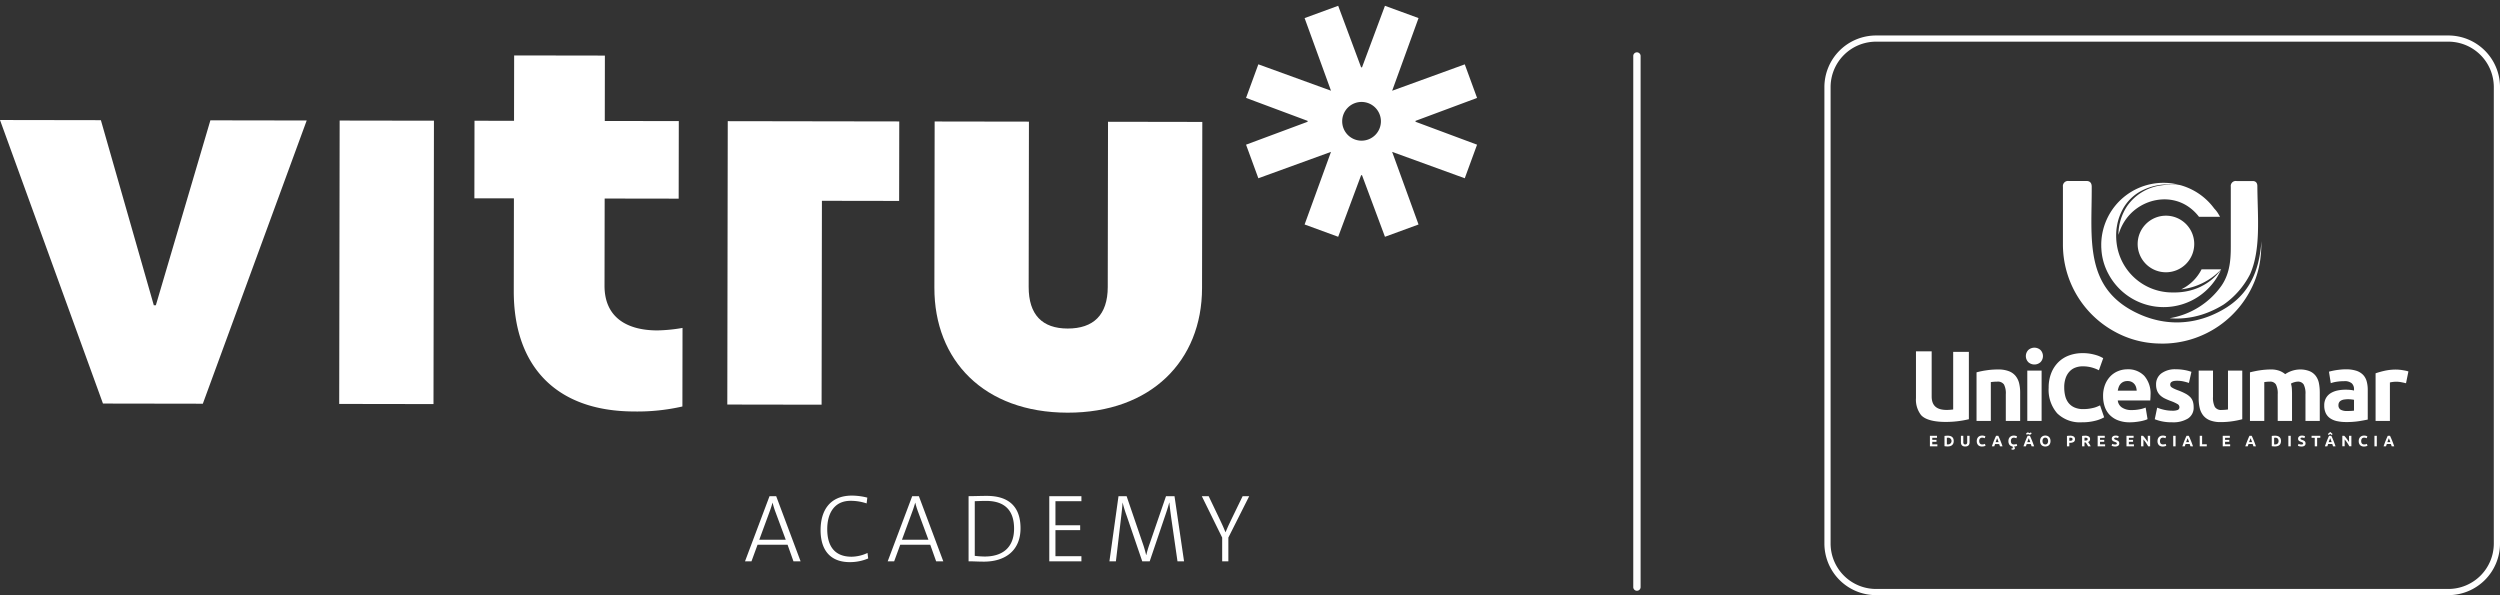 <svg xmlns="http://www.w3.org/2000/svg" xmlns:xlink="http://www.w3.org/1999/xlink" width="630" height="150" viewBox="0 0 630 150">
  <rect x="0" y="0" width="630" height="150" fill="#333333" stroke="none"/>
  <defs>
    <clipPath id="clip-path">
      <rect id="Retângulo_39870" data-name="Retângulo 39870" width="630" height="149.974" fill="#fff" stroke="rgba(0,0,0,0)" stroke-width="1"/>
    </clipPath>
    <clipPath id="clip-path-2">
      <rect id="Retângulo_39872" data-name="Retângulo 39872" width="372.223" height="140.196" fill="#fff"/>
    </clipPath>
    <clipPath id="clip-LOGO-HOME">
      <rect width="630" height="150"/>
    </clipPath>
  </defs>
  <g id="LOGO-HOME" clip-path="url(#clip-LOGO-HOME)">
    <g id="Grupo_95685" data-name="Grupo 95685" transform="translate(0 0)">
      <g id="Grupo_95687" data-name="Grupo 95687" clip-path="url(#clip-path)">
        <path id="Caminho_42859" data-name="Caminho 42859" d="M528.818,16.913a.925.925,0,0,0-.924.925V151.645a.925.925,0,1,0,1.849,0V17.838a.925.925,0,0,0-.925-.925" transform="translate(-116.312 -3.726)" fill="#fff" stroke="rgba(0,0,0,0)" stroke-width="1"/>
        <g id="Grupo_95720" data-name="Grupo 95720" transform="translate(0 1.459)">
          <g id="Grupo_95720-2" data-name="Grupo 95720" clip-path="url(#clip-path-2)">
            <path id="Caminho_42860" data-name="Caminho 42860" d="M387.229,29.224V29l15.512-5.779-3.1-8.463-18.3,6.651L387.989,3.1,379.526,0l-5.779,15.512h-.228L367.74,0l-8.463,3.1L365.928,21.4l-18.306-6.651-3.1,8.463L360.035,29h0v.228L344.523,35l3.1,8.463,18.306-6.651-6.651,18.3,8.463,3.1,5.779-15.513h.228l5.779,15.513,8.463-3.1-6.651-18.3,18.3,6.651,3.1-8.463L387.23,29.224Zm-13.6,4.765a4.879,4.879,0,1,1,4.879-4.879,4.879,4.879,0,0,1-4.879,4.879" transform="translate(-30.518)" fill="#fff"/>
            <path id="Caminho_42861" data-name="Caminho 42861" d="M39.273,78.272h-.511l-13.34-46.65L0,31.581l25.947,71.452,25.167.04L77.289,31.7l-24.273-.038Z" transform="translate(0 -2.797)" fill="#fff"/>
            <rect id="Retângulo_39871" data-name="Retângulo 39871" width="71.412" height="23.762" transform="translate(85.479 100.331) rotate(-89.91)" fill="#fff"/>
            <path id="Caminho_42862" data-name="Caminho 42862" d="M163.958,71.76l.035-21.972,18.651.029.031-19.545-18.651-.03.026-16.479-22.867-.036L141.156,30.2l-9.964-.015-.031,19.546,9.964.015-.037,23.378c-.03,18.4,10.171,30.293,30.356,30.326a51.106,51.106,0,0,0,12.139-1.259l.031-19.8a40.086,40.086,0,0,1-6.389.629c-7.537-.012-13.28-3.215-13.267-11.263" transform="translate(-11.618 -1.216)" fill="#fff"/>
            <path id="Caminho_42863" data-name="Caminho 42863" d="M302.105,32.06l-.067,41.646c-.011,7.026-3.593,10.47-10.108,10.459-6.388-.01-9.831-3.464-9.82-10.491l.067-41.646-23.761-.037-.067,41.9c-.03,18.268,12.469,31.447,33.547,31.479S325.77,92.269,325.8,74l.067-41.9Z" transform="translate(-22.885 -2.834)" fill="#fff"/>
            <path id="Caminho_42864" data-name="Caminho 42864" d="M213.248,31.919,201.207,31.9l-.113,71.411,23.761.038.082-51.381L244.394,52l.032-20.031-19.458-.031Z" transform="translate(-17.813 -2.826)" fill="#fff"/>
            <path id="Caminho_42865" data-name="Caminho 42865" d="M218.2,152.012l-1.484-4.185h-7.568l-1.532,4.185h-1.63l6.179-16.425h1.679L220,152.012ZM213.673,139.6a20.463,20.463,0,0,1-.73-2.361h-.024c-.219.778-.463,1.533-.755,2.311l-2.578,7.008h6.667Z" transform="translate(-18.246 -12.01)" fill="#fff"/>
            <path id="Caminho_42866" data-name="Caminho 42866" d="M234.233,152.193c-4.914,0-7.347-3.042-7.347-8.055,0-4.89,2.287-8.71,7.907-8.71a15.92,15.92,0,0,1,3.868.511l-.17,1.46a12.632,12.632,0,0,0-4.039-.657c-4.21,0-5.889,3.285-5.889,7.129,0,4.4,1.946,6.959,6.131,6.959a9.758,9.758,0,0,0,4.016-.948l.17,1.387a11.726,11.726,0,0,1-4.648.924" transform="translate(-20.098 -11.996)" fill="#fff"/>
            <path id="Caminho_42867" data-name="Caminho 42867" d="M257.65,152.012l-1.484-4.185H248.6l-1.532,4.185h-1.63l6.179-16.425h1.679l6.157,16.425ZM253.124,139.6a20.451,20.451,0,0,1-.73-2.361h-.024c-.219.778-.463,1.533-.755,2.311l-2.578,7.008H255.7Z" transform="translate(-21.741 -12.01)" fill="#fff"/>
            <path id="Caminho_42868" data-name="Caminho 42868" d="M271.648,152.078c-1.63,0-2.774-.1-3.844-.074V135.58c1.265,0,2.993-.072,4.6-.072,5.4,0,8.493,2.6,8.493,8.152,0,5.644-3.869,8.419-9.246,8.419m.559-15.305c-.948,0-2.141.048-2.846.072v13.773a22.214,22.214,0,0,0,2.506.17c4.38,0,7.4-2.166,7.4-7.032,0-4.672-2.433-6.983-7.057-6.983" transform="translate(-23.723 -12.004)" fill="#fff"/>
            <path id="Caminho_42869" data-name="Caminho 42869" d="M290.117,152.012V135.587h8.1v1.265h-6.545v6.059H297.9v1.24h-6.229v6.57h6.545v1.29Z" transform="translate(-25.699 -12.011)" fill="#fff"/>
            <path id="Caminho_42870" data-name="Caminho 42870" d="M323.9,152.012l-1.533-10.634c-.292-2.116-.438-3.308-.511-4.161h-.047c-.148.608-.415,1.508-.779,2.579l-4.137,12.215h-1.873l-3.918-11.46a29.5,29.5,0,0,1-1.022-3.334h-.025c-.073,1.266-.242,2.6-.437,4.306l-1.24,10.488h-1.632l2.289-16.425h2.042l3.991,11.679a27.292,27.292,0,0,1,.925,3.14h.049a24.28,24.28,0,0,1,.875-2.92l4.089-11.9h2.141l2.408,16.425Z" transform="translate(-27.172 -12.01)" fill="#fff"/>
            <path id="Caminho_42871" data-name="Caminho 42871" d="M338.982,146.025v5.986h-1.558v-5.986l-5.134-10.438h1.728l2.919,6.107c.487,1,.925,2,1.314,2.969h.025c.414-1.045.95-2.141,1.459-3.211l2.847-5.865h1.654Z" transform="translate(-29.435 -12.01)" fill="#fff"/>
          </g>
        </g>
        <path id="União_12" data-name="União 12" d="M13.027,141.032A13.02,13.02,0,0,1,0,128.046V12.982A13.019,13.019,0,0,1,13.027,0h144.2a13.022,13.022,0,0,1,13.03,12.982V128.046a13.022,13.022,0,0,1-13.03,12.985ZM1.562,12.982V128.046a11.458,11.458,0,0,0,11.465,11.428h144.2a11.461,11.461,0,0,0,11.468-11.428V12.982A11.46,11.46,0,0,0,157.223,1.557H13.027A11.458,11.458,0,0,0,1.562,12.982Zm45.745,91.374c-.056-.008-.113-.022-.169-.036l.068-.331c.02,0,.051.011.1.022a.6.6,0,0,0,.141.017.2.2,0,0,0,.093-.02.08.08,0,0,0,.042-.073.1.1,0,0,0-.034-.084.265.265,0,0,0-.129-.059l-.045-.011a.834.834,0,0,1,.039-.1c.017-.039.034-.079.048-.115a1.15,1.15,0,0,1-.811-.412,1.48,1.48,0,0,1-.276-.948,1.6,1.6,0,0,1,.1-.586,1.269,1.269,0,0,1,.284-.435,1.23,1.23,0,0,1,.428-.269,1.606,1.606,0,0,1,.54-.09,1.718,1.718,0,0,1,.307.025,1.548,1.548,0,0,1,.242.056,1.373,1.373,0,0,1,.172.067.873.873,0,0,1,.1.053l-.172.48a1.582,1.582,0,0,0-.284-.109,1.354,1.354,0,0,0-.369-.045.8.8,0,0,0-.27.045.6.6,0,0,0-.234.146.713.713,0,0,0-.163.261,1.07,1.07,0,0,0-.062.39,1.341,1.341,0,0,0,.042.342.679.679,0,0,0,.129.272.6.6,0,0,0,.234.18.846.846,0,0,0,.352.067,1.471,1.471,0,0,0,.234-.014c.07-.011.132-.022.186-.036a1.173,1.173,0,0,0,.141-.048,1.034,1.034,0,0,0,.11-.05l.166.477a1.169,1.169,0,0,1-.3.123,2.015,2.015,0,0,1-.448.073c-.008.02-.02.039-.025.056s-.014.034-.02.045a.384.384,0,0,1,.169.146.346.346,0,0,1,.045.171.308.308,0,0,1-.144.278.688.688,0,0,1-.386.1A1.076,1.076,0,0,1,47.307,104.356Zm87.687-1.136a1.427,1.427,0,0,1-.341-1.018,1.6,1.6,0,0,1,.1-.586,1.3,1.3,0,0,1,.284-.435,1.18,1.18,0,0,1,.428-.269,1.606,1.606,0,0,1,.54-.09,1.718,1.718,0,0,1,.307.025,1.508,1.508,0,0,1,.239.056,1.433,1.433,0,0,1,.175.067.871.871,0,0,1,.1.053l-.172.48a1.582,1.582,0,0,0-.284-.109,1.376,1.376,0,0,0-.372-.045.827.827,0,0,0-.27.045.619.619,0,0,0-.234.146.708.708,0,0,0-.16.261,1.07,1.07,0,0,0-.062.39,1.483,1.483,0,0,0,.039.342.763.763,0,0,0,.129.272.644.644,0,0,0,.236.182.875.875,0,0,0,.352.065,1.493,1.493,0,0,0,.234-.014c.07-.011.13-.022.183-.036a1.226,1.226,0,0,0,.144-.048q.059-.025.11-.05l.166.477a1.356,1.356,0,0,1-.357.137,2.008,2.008,0,0,1-.532.062A1.293,1.293,0,0,1,134.994,103.22Zm-15.1.339a2.144,2.144,0,0,1-.251-.053,1.4,1.4,0,0,1-.321-.129l.169-.474a1.377,1.377,0,0,0,.293.118,1.555,1.555,0,0,0,.428.051.873.873,0,0,0,.208-.02.384.384,0,0,0,.132-.059.162.162,0,0,0,.068-.084.285.285,0,0,0,.02-.112.256.256,0,0,0-.121-.216,1.909,1.909,0,0,0-.422-.185,2.535,2.535,0,0,1-.262-.1,1.065,1.065,0,0,1-.234-.149.7.7,0,0,1-.166-.216.669.669,0,0,1-.065-.311.782.782,0,0,1,.068-.331.676.676,0,0,1,.194-.25.936.936,0,0,1,.307-.16,1.4,1.4,0,0,1,.405-.053,1.724,1.724,0,0,1,.464.056,1.816,1.816,0,0,1,.321.126l-.172.468a1.885,1.885,0,0,0-.248-.1,1.112,1.112,0,0,0-.327-.042.6.6,0,0,0-.307.059.194.194,0,0,0-.1.18.213.213,0,0,0,.034.123.383.383,0,0,0,.1.09,1.014,1.014,0,0,0,.146.073l.18.065c.141.053.259.1.36.151a.975.975,0,0,1,.256.174.6.6,0,0,1,.149.233.919.919,0,0,1,.051.325.686.686,0,0,1-.259.572,1.255,1.255,0,0,1-.785.2A2.173,2.173,0,0,1,119.895,103.56Zm-35.608-.339a1.415,1.415,0,0,1-.341-1.018,1.544,1.544,0,0,1,.1-.586,1.3,1.3,0,0,1,.284-.435,1.181,1.181,0,0,1,.428-.269,1.605,1.605,0,0,1,.54-.09,1.718,1.718,0,0,1,.307.025,1.508,1.508,0,0,1,.239.056,1.432,1.432,0,0,1,.175.067.874.874,0,0,1,.1.053l-.172.48a1.535,1.535,0,0,0-.287-.109,1.34,1.34,0,0,0-.369-.045.815.815,0,0,0-.27.045.619.619,0,0,0-.234.146.752.752,0,0,0-.163.261,1.137,1.137,0,0,0-.059.39,1.343,1.343,0,0,0,.039.342.719.719,0,0,0,.129.272.644.644,0,0,0,.236.182.875.875,0,0,0,.352.065,1.493,1.493,0,0,0,.234-.014c.068-.011.129-.022.183-.036a1.227,1.227,0,0,0,.144-.048q.059-.025.11-.05l.166.477a1.4,1.4,0,0,1-.357.137,2.022,2.022,0,0,1-.532.062A1.293,1.293,0,0,1,84.286,103.22Zm-11.341.339a2.274,2.274,0,0,1-.251-.053,1.462,1.462,0,0,1-.189-.065c-.051-.022-.1-.045-.132-.065l.169-.474a1.377,1.377,0,0,0,.293.118,1.569,1.569,0,0,0,.428.051.858.858,0,0,0,.208-.02.361.361,0,0,0,.132-.059.184.184,0,0,0,.07-.084.348.348,0,0,0,.017-.112.256.256,0,0,0-.121-.216,1.849,1.849,0,0,0-.422-.185,2.265,2.265,0,0,1-.259-.1.947.947,0,0,1-.234-.149.651.651,0,0,1-.234-.527.782.782,0,0,1,.068-.331.706.706,0,0,1,.194-.25.935.935,0,0,1,.307-.16,1.41,1.41,0,0,1,.408-.053,1.6,1.6,0,0,1,.783.182l-.172.468a1.885,1.885,0,0,0-.248-.1,1.112,1.112,0,0,0-.327-.042.6.6,0,0,0-.307.059.2.2,0,0,0-.1.18.2.2,0,0,0,.037.123.329.329,0,0,0,.1.09,1.185,1.185,0,0,0,.146.073c.053.02.115.042.183.065.138.053.256.1.357.151a.931.931,0,0,1,.256.174.643.643,0,0,1,.152.233.993.993,0,0,1,.048.325.678.678,0,0,1-.259.572,1.255,1.255,0,0,1-.785.2A2.2,2.2,0,0,1,72.945,103.56Zm-17.793-.067a1.213,1.213,0,0,1-.422-.261,1.251,1.251,0,0,1-.281-.432,1.744,1.744,0,0,1,0-1.2,1.243,1.243,0,0,1,.29-.432,1.192,1.192,0,0,1,.419-.264,1.528,1.528,0,0,1,1.016,0,1.155,1.155,0,0,1,.422.264,1.194,1.194,0,0,1,.284.432,1.619,1.619,0,0,1,.1.6,1.563,1.563,0,0,1-.1.6,1.2,1.2,0,0,1-.276.432,1.176,1.176,0,0,1-.419.261,1.519,1.519,0,0,1-.524.087A1.478,1.478,0,0,1,55.152,103.492Zm.214-2.084a.6.6,0,0,0-.22.174.8.8,0,0,0-.138.272,1.3,1.3,0,0,0,0,.7.813.813,0,0,0,.138.269.576.576,0,0,0,.22.174.752.752,0,0,0,.6,0,.608.608,0,0,0,.222-.174.808.808,0,0,0,.135-.269,1.135,1.135,0,0,0,.051-.351,1.166,1.166,0,0,0-.051-.353.808.808,0,0,0-.135-.269.608.608,0,0,0-.222-.174.737.737,0,0,0-.6,0ZM38.739,103.22A1.426,1.426,0,0,1,38.4,102.2a1.544,1.544,0,0,1,.1-.586,1.29,1.29,0,0,1,.281-.435,1.192,1.192,0,0,1,.431-.269,1.577,1.577,0,0,1,.538-.09,1.718,1.718,0,0,1,.307.025,1.548,1.548,0,0,1,.242.056,1.373,1.373,0,0,1,.172.067.873.873,0,0,1,.1.053l-.172.48a1.581,1.581,0,0,0-.284-.109,1.375,1.375,0,0,0-.372-.045.8.8,0,0,0-.267.045.6.6,0,0,0-.234.146.713.713,0,0,0-.163.261,1.07,1.07,0,0,0-.062.39,1.482,1.482,0,0,0,.039.342.723.723,0,0,0,.132.272.633.633,0,0,0,.234.182.885.885,0,0,0,.352.065,1.471,1.471,0,0,0,.234-.014c.07-.011.132-.022.186-.036a1.173,1.173,0,0,0,.141-.048c.042-.017.079-.034.113-.05l.163.477a1.356,1.356,0,0,1-.357.137,2.008,2.008,0,0,1-.532.062A1.3,1.3,0,0,1,38.739,103.22ZM35,103.5a.875.875,0,0,1-.335-.216.85.85,0,0,1-.2-.334,1.352,1.352,0,0,1-.062-.424v-1.644h.6v1.593a.861.861,0,0,0,.037.272.488.488,0,0,0,.1.182.368.368,0,0,0,.155.1.619.619,0,0,0,.2.028.487.487,0,0,0,.355-.132.627.627,0,0,0,.135-.454v-1.593h.6v1.644a1.369,1.369,0,0,1-.065.426.855.855,0,0,1-.2.334.876.876,0,0,1-.341.216,1.426,1.426,0,0,1-.49.076A1.311,1.311,0,0,1,35,103.5Zm78.158.048a3.476,3.476,0,0,1-.422-.056v-2.575a3.478,3.478,0,0,1,.431-.05c.149-.011.279-.014.386-.014a2.355,2.355,0,0,1,.619.076,1.25,1.25,0,0,1,.476.241,1.052,1.052,0,0,1,.307.418,1.611,1.611,0,0,1,.107.614,1.567,1.567,0,0,1-.107.6,1.107,1.107,0,0,1-.3.424,1.35,1.35,0,0,1-.481.25,2.224,2.224,0,0,1-.636.084C113.429,103.56,113.3,103.557,113.161,103.548Zm.175-2.177v1.669c.031,0,.062.006.1.006s.082,0,.132,0a.888.888,0,0,0,.664-.224.869.869,0,0,0,.217-.623.852.852,0,0,0-.208-.628.866.866,0,0,0-.653-.213h-.127C113.418,101.363,113.375,101.366,113.336,101.372Zm-82.648,2.177a3.477,3.477,0,0,1-.422-.056v-2.575a3.478,3.478,0,0,1,.431-.05c.149-.011.279-.014.386-.014a2.355,2.355,0,0,1,.619.076,1.25,1.25,0,0,1,.476.241,1.08,1.08,0,0,1,.307.418,1.611,1.611,0,0,1,.107.614,1.567,1.567,0,0,1-.107.6,1.169,1.169,0,0,1-.3.424,1.35,1.35,0,0,1-.481.25,2.224,2.224,0,0,1-.636.084C30.955,103.56,30.831,103.557,30.688,103.548Zm.175-2.177v1.669a.985.985,0,0,0,.1.006c.037,0,.082,0,.132,0a.888.888,0,0,0,.664-.224.84.84,0,0,0-.645-1.464h-.127C30.941,101.363,30.9,101.366,30.862,101.372Zm112.1,2.154c-.031-.093-.062-.185-.1-.283s-.068-.194-.1-.289H141.73l-.1.289c-.034.1-.065.191-.1.283h-.619c.1-.286.194-.547.284-.791s.177-.468.265-.682.169-.418.251-.609.172-.379.262-.564h.566c.087.185.172.373.256.564s.172.4.256.609.175.44.265.682.183.5.284.791Zm-.777-1.888c-.025.065-.053.143-.087.227s-.07.182-.11.289-.082.213-.124.325h.76q-.063-.173-.118-.328t-.11-.286c-.034-.087-.065-.163-.09-.23s-.048-.118-.062-.154C142.231,101.52,142.211,101.571,142.186,101.638Zm-3.572,1.888v-2.643h.6v2.643Zm-6.314,0c-.172-.3-.357-.6-.555-.9a10.047,10.047,0,0,0-.636-.836v1.734h-.591v-2.645H131c.084.084.177.188.279.309s.206.255.312.393.211.283.315.432.2.292.3.429v-1.563h.594v2.645Zm-4.124,0c-.028-.093-.059-.185-.093-.283l-.1-.289h-1.039l-.1.289c-.034.1-.068.191-.1.283h-.619c.1-.286.194-.547.284-.791s.177-.468.262-.682.172-.418.253-.609.172-.379.262-.564h.566c.084.185.172.373.256.564s.169.4.256.609.175.44.265.682.183.5.284.791Zm-.774-1.888c-.025.065-.056.143-.087.23s-.07.18-.113.286-.082.213-.121.325h.757q-.059-.173-.118-.328c-.037-.1-.073-.2-.107-.286s-.065-.163-.09-.23-.048-.118-.065-.154C127.447,101.52,127.427,101.571,127.4,101.638Zm-3.831,1.888v-2.138h-.8v-.508h2.2v.508h-.8v2.138Zm-6.652,0v-2.643h.6v2.643Zm-8.8,0c-.028-.093-.059-.185-.1-.283s-.068-.194-.1-.289h-1.036l-.1.289c-.034.1-.068.191-.1.283h-.619c.1-.286.194-.547.284-.791s.177-.468.262-.682.172-.418.253-.609.172-.379.259-.564h.566c.087.185.175.373.259.564s.169.4.256.609.175.44.265.682.183.5.281.791Zm-.774-1.888c-.028.065-.056.143-.087.227s-.07.182-.113.289-.082.213-.121.325h.757q-.059-.173-.118-.328c-.037-.1-.073-.2-.107-.286s-.065-.163-.09-.23-.048-.118-.065-.154C107.391,101.52,107.371,101.571,107.346,101.638Zm-6.964,1.888v-2.645h1.793v.5h-1.2v.516h1.061v.491h-1.061v.637h1.284v.5Zm-5.793,0v-2.645h.6v2.135h1.174v.511Zm-2.339,0c-.028-.093-.059-.185-.093-.283s-.068-.194-.1-.289H91.017l-.1.289c-.034.1-.068.191-.1.283H90.2c.1-.286.194-.547.284-.791s.177-.468.262-.682.172-.418.253-.609.172-.379.262-.564h.566c.084.185.172.373.256.564s.169.4.256.609.175.44.265.682.183.5.284.791Zm-.774-1.888c-.025.065-.056.143-.087.227s-.07.182-.11.289-.084.213-.124.325h.757q-.059-.173-.118-.328c-.037-.1-.073-.2-.107-.286s-.065-.163-.09-.23-.048-.118-.065-.154C91.52,101.52,91.5,101.571,91.475,101.638ZM87.9,103.526v-2.643h.6v2.643Zm-6.314,0c-.172-.3-.355-.6-.555-.9a9.474,9.474,0,0,0-.636-.836v1.734h-.588v-2.645h.484c.084.084.18.188.281.309s.205.255.312.393.208.283.315.432.2.292.293.429v-1.563h.594v2.645Zm-5.461,0v-2.645h1.793v.5H76.725v.516h1.061v.491H76.725v.637h1.281v.5Zm-7.265,0v-2.645h1.79v.5H69.457v.516h1.061v.491H69.457v.637h1.284v.5Zm-2.412,0c-.048-.087-.1-.174-.146-.264s-.1-.177-.155-.261-.1-.163-.155-.236-.1-.143-.155-.2h-.3v.965h-.6V100.92a3.626,3.626,0,0,1,.405-.053c.138-.008.262-.014.372-.014a1.652,1.652,0,0,1,.915.21.729.729,0,0,1,.318.659.753.753,0,0,1-.127.452.869.869,0,0,1-.369.272c.051.065.107.143.166.227s.118.174.175.267.113.191.166.289.1.2.149.3Zm-.808-2.163-.1.008v.715h.169a1.008,1.008,0,0,0,.481-.084.3.3,0,0,0,.146-.286.286.286,0,0,0-.146-.275.9.9,0,0,0-.433-.084C65.714,101.358,65.674,101.36,65.64,101.363Zm-4.518,2.163V100.92a3.612,3.612,0,0,1,.414-.053c.146-.008.273-.014.383-.014a1.655,1.655,0,0,1,.912.208.751.751,0,0,1,.318.679.765.765,0,0,1-.324.69,1.675,1.675,0,0,1-.918.21h-.189v.886Zm.707-2.163-.11.008v.76h.189a1.02,1.02,0,0,0,.467-.084.317.317,0,0,0,.158-.311.357.357,0,0,0-.042-.182.309.309,0,0,0-.115-.118.589.589,0,0,0-.18-.062,1.573,1.573,0,0,0-.239-.017C61.913,101.358,61.871,101.36,61.829,101.363Zm-9.613,2.163c-.031-.093-.062-.185-.1-.283l-.1-.289H50.983l-.1.289c-.034.1-.065.191-.1.283h-.619c.1-.286.194-.547.284-.791s.177-.468.265-.682.169-.418.251-.609.172-.379.262-.564h.566c.087.185.172.373.256.564s.172.4.256.609.175.44.265.682.183.5.284.791Zm-.777-1.888c-.025.065-.053.143-.087.23s-.07.18-.11.286-.082.213-.124.325h.76q-.063-.173-.118-.328t-.11-.286c-.034-.087-.065-.163-.09-.23s-.048-.118-.062-.154C51.484,101.52,51.465,101.571,51.439,101.638Zm-7.195,1.888c-.031-.093-.062-.185-.1-.283s-.068-.194-.1-.289H43.012l-.1.289c-.034.1-.065.191-.1.283H42.2c.1-.286.194-.547.284-.791s.177-.468.265-.682.169-.418.251-.609.172-.379.262-.564h.566c.087.185.172.373.256.564s.172.4.256.609.175.44.265.682.183.5.284.791Zm-.777-1.888c-.025.065-.056.143-.087.227s-.07.182-.11.289-.082.213-.124.325h.76q-.063-.173-.118-.328t-.11-.286c-.034-.087-.065-.163-.09-.23s-.048-.118-.062-.154C43.513,101.52,43.493,101.571,43.468,101.638Zm-16.878,1.888v-2.645h1.79v.5H27.186v.516h1.061v.491H27.186v.637H28.47v.5Zm100.886-3.136-.383.295-.22-.252.6-.522.594.522-.208.252Zm-76.664.045a.719.719,0,0,1,.062-.123.627.627,0,0,1,.1-.129.493.493,0,0,1,.129-.1.338.338,0,0,1,.16-.036.391.391,0,0,1,.129.02c.039.014.079.031.115.045s.076.034.113.048a.342.342,0,0,0,.121.02.172.172,0,0,0,.127-.051.411.411,0,0,0,.082-.112l.279.182a.672.672,0,0,1-.065.126.8.8,0,0,1-.1.129.617.617,0,0,1-.129.1.359.359,0,0,1-.163.039.375.375,0,0,1-.127-.022c-.039-.014-.079-.028-.118-.045s-.076-.031-.113-.045a.356.356,0,0,0-.121-.022.162.162,0,0,0-.124.05.342.342,0,0,0-.082.115Zm34-3.248a11.919,11.919,0,0,1-1.559-.482l.605-2.917a11.957,11.957,0,0,0,1.886.567,9.156,9.156,0,0,0,1.911.2,3.6,3.6,0,0,0,1.4-.194.743.743,0,0,0,.411-.746.912.912,0,0,0-.532-.76,9.862,9.862,0,0,0-1.621-.735c-.566-.21-1.075-.426-1.537-.651a4.66,4.66,0,0,1-1.174-.808,3.289,3.289,0,0,1-.749-1.122,4.144,4.144,0,0,1-.267-1.568,3.382,3.382,0,0,1,1.331-2.819,5.793,5.793,0,0,1,3.654-1.038,11.926,11.926,0,0,1,2.227.2,10.588,10.588,0,0,1,1.695.446l-.631,2.8A13.325,13.325,0,0,0,90.5,87.18a7.471,7.471,0,0,0-1.658-.171q-1.693,0-1.695.943a.975.975,0,0,0,.073.384.807.807,0,0,0,.29.325,4.013,4.013,0,0,0,.594.339c.251.123.569.255.954.4a14.3,14.3,0,0,1,1.959.864,4.659,4.659,0,0,1,1.224.915,2.882,2.882,0,0,1,.628,1.1,4.813,4.813,0,0,1,.183,1.394,3.221,3.221,0,0,1-1.419,2.842,7.1,7.1,0,0,1-4,.959A11.682,11.682,0,0,1,84.813,97.186ZM73.97,96.967a5.819,5.819,0,0,1-2.106-1.386A5.468,5.468,0,0,1,70.631,93.5a8.21,8.21,0,0,1-.4-2.606,7.723,7.723,0,0,1,.518-2.951,6.412,6.412,0,0,1,1.368-2.112,5.707,5.707,0,0,1,1.948-1.276,6.134,6.134,0,0,1,2.263-.435,5.629,5.629,0,0,1,4.284,1.652,6.8,6.8,0,0,1,1.574,4.859c0,.21-.008.438-.025.687s-.031.468-.048.662h-8.18a2.39,2.39,0,0,0,1.042,1.762,4.2,4.2,0,0,0,2.469.651,10.465,10.465,0,0,0,1.948-.182,7.375,7.375,0,0,0,1.559-.446l.484,2.917a4.973,4.973,0,0,1-.774.289,9.968,9.968,0,0,1-1.075.255c-.4.07-.819.132-1.272.18a12.921,12.921,0,0,1-1.354.073A8.014,8.014,0,0,1,73.97,96.967Zm1.368-9.681a2.185,2.185,0,0,0-.726.544,2.389,2.389,0,0,0-.448.783,4.949,4.949,0,0,0-.231.9H78.7a3.777,3.777,0,0,0-.158-.889,2.3,2.3,0,0,0-.411-.774,2.16,2.16,0,0,0-.7-.553,2.276,2.276,0,0,0-1.053-.219A2.448,2.448,0,0,0,75.338,87.287ZM58.657,95.209a9.019,9.019,0,0,1-2.142-6.438,9.919,9.919,0,0,1,.653-3.7,7.96,7.96,0,0,1,1.793-2.746,7.445,7.445,0,0,1,2.708-1.7,9.791,9.791,0,0,1,3.414-.578,11.082,11.082,0,0,1,1.937.154,13.316,13.316,0,0,1,1.523.362,7.435,7.435,0,0,1,1.089.424c.29.143.5.255.628.337l-1.087,3.038a9.229,9.229,0,0,0-1.8-.7,8.593,8.593,0,0,0-2.334-.289,5.168,5.168,0,0,0-1.709.289,3.856,3.856,0,0,0-1.475.929,4.606,4.606,0,0,0-1.03,1.652,6.932,6.932,0,0,0-.386,2.457,8.754,8.754,0,0,0,.253,2.157,4.594,4.594,0,0,0,.822,1.725A3.941,3.941,0,0,0,63,93.725a5.288,5.288,0,0,0,2.227.424,10.159,10.159,0,0,0,1.478-.1,11.485,11.485,0,0,0,1.16-.227,6.146,6.146,0,0,0,.9-.3c.259-.112.493-.216.7-.314L70.5,96.221a8.9,8.9,0,0,1-2.252.867,13.118,13.118,0,0,1-3.364.387A8.173,8.173,0,0,1,58.657,95.209Zm38.536,1.784a4.1,4.1,0,0,1-1.706-1.217,4.766,4.766,0,0,1-.9-1.871,9.991,9.991,0,0,1-.267-2.384V84.453h3.609v6.632a5.131,5.131,0,0,0,.459,2.508,1.832,1.832,0,0,0,1.717.771c.259,0,.532-.014.825-.036s.546-.053.774-.084v-9.79h3.6V96.7a20.5,20.5,0,0,1-2.37.494,19.708,19.708,0,0,1-3.049.23A7.277,7.277,0,0,1,97.192,96.993Zm32,.194a4.881,4.881,0,0,1-1.728-.713,3.28,3.28,0,0,1-1.115-1.29,4.423,4.423,0,0,1-.388-1.952,3.7,3.7,0,0,1,.448-1.882,3.465,3.465,0,0,1,1.2-1.229,5.444,5.444,0,0,1,1.717-.662,9.633,9.633,0,0,1,2.01-.2,11.733,11.733,0,0,1,1.247.059,5.7,5.7,0,0,1,.881.157v-.337a2,2,0,0,0-.555-1.473,2.719,2.719,0,0,0-1.937-.553,12.574,12.574,0,0,0-1.816.132,7.978,7.978,0,0,0-1.548.373l-.459-2.892c.208-.065.47-.132.785-.2s.659-.137,1.027-.194.763-.1,1.174-.143a12.25,12.25,0,0,1,1.247-.062,8.381,8.381,0,0,1,2.663.362,4.153,4.153,0,0,1,1.706,1.035,3.818,3.818,0,0,1,.906,1.641,8.058,8.058,0,0,1,.267,2.146v7.473c-.515.115-1.236.247-2.153.4a20.615,20.615,0,0,1-3.341.23A10.738,10.738,0,0,1,129.195,97.186Zm1.863-5.462a2.445,2.445,0,0,0-.788.23,1.344,1.344,0,0,0-.532.457,1.282,1.282,0,0,0-.191.724,1.233,1.233,0,0,0,.569,1.17,3.154,3.154,0,0,0,1.559.323c.355,0,.7-.006,1.016-.022a7.527,7.527,0,0,0,.774-.073V91.809a6.5,6.5,0,0,0-.653-.1,7.589,7.589,0,0,0-.8-.048A6.861,6.861,0,0,0,131.058,91.725ZM24.352,95.646a6.323,6.323,0,0,1-1.275-4.258v-11.8h3.955V90.956c0,3.19,2.379,3.683,5.421,3.288V79.721h3.955V96.7a25.028,25.028,0,0,1-5.826.684C28.034,97.388,25.507,96.958,24.352,95.646ZM138.9,97.136V85.129a21.983,21.983,0,0,1,2.289-.64,13.311,13.311,0,0,1,2.939-.3c.194,0,.428.011.7.036s.546.056.822.1.549.09.822.146a3.7,3.7,0,0,1,.7.2l-.605,2.965c-.321-.081-.7-.166-1.137-.252a6.94,6.94,0,0,0-1.4-.135,6.775,6.775,0,0,0-.811.062,4.76,4.76,0,0,0-.712.132v9.692Zm-17.669,0V90.409a4.943,4.943,0,0,0-.45-2.46,1.661,1.661,0,0,0-1.534-.721,3.3,3.3,0,0,0-.814.143,3.18,3.18,0,0,0-.859.362,5.589,5.589,0,0,1,.22,1.17c.031.41.048.847.048,1.313v6.92h-3.606V90.409a4.948,4.948,0,0,0-.448-2.46,1.666,1.666,0,0,0-1.537-.721c-.228,0-.462.011-.7.034s-.473.053-.7.084v9.79h-3.609V84.888c.307-.081.667-.166,1.078-.252s.847-.171,1.306-.241.932-.129,1.416-.168.96-.062,1.43-.062a6.033,6.033,0,0,1,2.238.351,4.989,4.989,0,0,1,1.413.83,6.8,6.8,0,0,1,3.631-1.181,6.352,6.352,0,0,1,2.505.424,3.737,3.737,0,0,1,1.559,1.192,4.5,4.5,0,0,1,.8,1.832,11.906,11.906,0,0,1,.217,2.362v7.162Zm-70.1,0V84.456h3.606v12.68Zm-5.416,0V90.409a4.835,4.835,0,0,0-.459-2.46,1.887,1.887,0,0,0-1.72-.721c-.256,0-.532.011-.822.034s-.546.053-.774.084v9.79H38.339V84.888a19.988,19.988,0,0,1,2.373-.494,19.366,19.366,0,0,1,3.049-.23,7.422,7.422,0,0,1,2.7.424,4.045,4.045,0,0,1,1.706,1.192,4.635,4.635,0,0,1,.9,1.832,9.722,9.722,0,0,1,.265,2.362v7.162Zm5.695-14.792a2.2,2.2,0,0,1,0-3.108,2.3,2.3,0,0,1,3.023,0,2.2,2.2,0,0,1,0,3.108,2.3,2.3,0,0,1-3.023,0Zm33.615-4.7h-.045c-.16,0-.318-.011-.476-.014-.265-.006-.529-.011-.791-.025a24,24,0,0,1-10.491-2.937A24.992,24.992,0,0,1,60.109,52.614v-14.5a1.292,1.292,0,0,1,1.419-1.453h4.65c.037,0,.073,0,.113.006-.053,0-.107,0-.163,0,.805.034,1.236.511,1.236,1.431.079,13.12-2.173,26,12.355,32.282a24.066,24.066,0,0,0,4.318,1.4c.042.008.084.02.124.028.341.073.681.137,1.025.194l.3.048c.245.036.487.07.732.1.121.014.242.028.363.039.236.025.473.045.712.062.11.008.222.017.332.022.315.017.631.028.943.031.031,0,.059,0,.09,0,.343,0,.69,0,1.033-.017l.312-.017c.242-.014.487-.031.732-.053.118-.008.239-.02.357-.034.242-.025.481-.053.721-.087.11-.017.217-.028.324-.045.329-.05.659-.107.988-.174l.042-.006c.343-.07.684-.149,1.025-.236.1-.025.208-.056.31-.084.242-.065.481-.132.723-.2.118-.034.234-.07.352-.109.236-.076.476-.154.712-.241.1-.036.211-.073.315-.112.338-.123.673-.255,1.008-.4q.435-.185.853-.379c.093-.042.183-.09.276-.132.18-.087.363-.174.538-.264.107-.053.208-.109.315-.166.155-.081.312-.16.462-.244.11-.062.217-.123.327-.188.138-.079.279-.157.411-.238.113-.067.22-.135.327-.2l.38-.238c.107-.07.211-.143.315-.216s.236-.157.352-.241.205-.151.31-.227.22-.16.324-.241.2-.16.3-.241.2-.163.3-.244.194-.168.29-.252.189-.163.279-.244.186-.177.279-.266.175-.163.256-.244.183-.185.27-.278.16-.166.236-.247.172-.191.256-.286.149-.168.22-.25c.084-.1.166-.2.245-.3s.138-.168.2-.255c.082-.1.158-.2.231-.306.065-.084.129-.168.189-.252.076-.107.146-.21.22-.317.059-.087.118-.171.175-.258.07-.107.138-.216.205-.325l.16-.258.194-.337c.051-.087.1-.171.146-.258.062-.115.124-.233.183-.348.045-.087.09-.171.132-.255.059-.121.115-.241.172-.362.042-.084.082-.168.121-.255.053-.121.107-.247.16-.37.037-.084.073-.168.107-.255.053-.126.1-.252.152-.379.034-.087.065-.171.1-.255.045-.129.093-.261.138-.393.031-.081.059-.166.087-.25.045-.135.09-.269.132-.407.025-.081.048-.163.076-.244l.118-.418.068-.244c.039-.143.076-.286.113-.429.02-.079.037-.157.056-.238.037-.146.07-.295.1-.443.014-.079.034-.154.048-.233.034-.151.065-.3.093-.457.014-.073.031-.149.045-.224.028-.157.056-.314.082-.468.014-.076.025-.149.037-.222.025-.163.053-.323.076-.482.011-.073.02-.143.031-.213l.068-.5c.006-.067.014-.135.023-.2.023-.171.042-.342.059-.516.006-.065.014-.129.02-.194.017-.174.037-.353.051-.53l.042-.48c-.008.567-.028,1.128-.053,1.683-.008.25-.023.5-.039.749,0,.02,0,.039,0,.056-.023.323-.045.642-.079.959a23.258,23.258,0,0,1-1.3,5.981A25.074,25.074,0,0,1,85.086,77.645Zm1.99-6.4A20,20,0,0,0,100,63.148c2.553-3.636,2.412-7.849,2.412-11.215V38.095a1.256,1.256,0,0,1,1.444-1.417h4.231l-.113,0c1.224.039,1.129,1.209,1.132,1.414.068,7.779.92,15.69-1.8,22a20.873,20.873,0,0,1-6.64,7.672,23.865,23.865,0,0,1-3.451,1.8,21.392,21.392,0,0,1-8.407,1.765Q87.914,71.328,87.019,71.249ZM71.757,60.421c-.037-.062-.068-.123-.1-.185-.065-.115-.127-.23-.186-.348a14.925,14.925,0,0,1-1.655-5.815c-.008-.107-.014-.219-.02-.325-.008-.151-.023-.3-.028-.449v-.065c0-.076,0-.149,0-.224,0-.191-.006-.382,0-.569a15.681,15.681,0,0,1,19.65-14.8l-.078-.016c-.037-.006-.07-.014-.107-.02s-.087-.014-.132-.02l-.115-.017c-.045-.006-.1-.008-.144-.014s-.084-.008-.129-.014l-.149-.011-.141-.008-.158-.008-.149-.006c-.053,0-.107-.006-.16-.006s-.107,0-.158,0-.1,0-.155,0l-.172,0c-.048,0-.1,0-.146,0h-.183L87,37.5l-.186,0-.129.006-.2.006-.1,0c-.073.006-.146.008-.217.011-.025,0-.048,0-.07,0l-.231.014c-.023,0-.039,0-.059,0l-.225.017-.079.006c-.062.006-.124.008-.183.014s-.093.008-.135.014l-.107.008-.214.025a14.387,14.387,0,0,0-4.8,1.436,11.386,11.386,0,0,0-4.909,4.774c-.16.295-.3.6-.442.9-.039.084-.076.171-.113.255-.1.247-.2.5-.287.746-.025.07-.053.14-.076.213-.107.314-.2.631-.281.954-.017.067-.031.137-.048.2-.062.266-.118.53-.166.8-.014.09-.031.18-.045.269-.053.325-.1.648-.124.976a.036.036,0,0,0,0,.017c-.031.334-.045.67-.051,1.007v.266c0,.269.006.539.023.808,0,.073.006.149.011.222.023.334.056.665.1,1a14.123,14.123,0,0,0,14.37,12.287c.205,0,.414,0,.622,0l.4-.017c.2-.011.4-.022.6-.039l.408-.042c.194-.022.388-.048.58-.079.138-.02.279-.042.414-.067.191-.034.38-.073.569-.115.138-.031.273-.059.411-.093.191-.048.38-.1.569-.157.129-.039.262-.073.391-.115.205-.067.408-.143.608-.216.11-.042.222-.076.329-.121.3-.121.594-.25.887-.39.127-.062.251-.129.374-.2.169-.087.338-.171.5-.266a13.331,13.331,0,0,0,2.229-1.591l.124-.109c.18-.163.357-.334.532-.511l.169-.171c.158-.166.312-.337.464-.511.053-.065.11-.126.163-.191.2-.236.388-.477.571-.732a15.748,15.748,0,0,1-13.982,9.423c-.157,0-.312.007-.468.007A15.754,15.754,0,0,1,71.757,60.421Zm23.285-1.487h4.929c.017-.028.037-.053.056-.081l-.034.079,0,0,0,0-.082.087.008-.014a16.436,16.436,0,0,1-10,4.968A11.192,11.192,0,0,0,95.042,58.935Zm-16.1-6.365a7.129,7.129,0,1,1,7.13,7.1A7.117,7.117,0,0,1,78.941,52.569Zm-2.652-9.577a12.422,12.422,0,0,1,8.63-5.218,17.121,17.121,0,0,1,4.608-.1l-.011,0,.017,0h.006a15.78,15.78,0,0,1,8.7,5.933,7.339,7.339,0,0,1,1.188,1.61c.11.177.2.334.273.477H94.4a11.715,11.715,0,0,0-2.7-2.572c-4.875-3.321-11.555-1.9-15.229,2.561a12.559,12.559,0,0,0-2.367,4.564A13.08,13.08,0,0,1,76.289,42.993ZM89.44,37.647l.048.01Zm-.02,0-.013-.005.033.009Zm0,0h0Z" transform="translate(459.748 8.943)" fill="#fff" stroke="rgba(0,0,0,0)" stroke-miterlimit="10" stroke-width="1"/>
      </g>
    </g>
  </g>
</svg>
